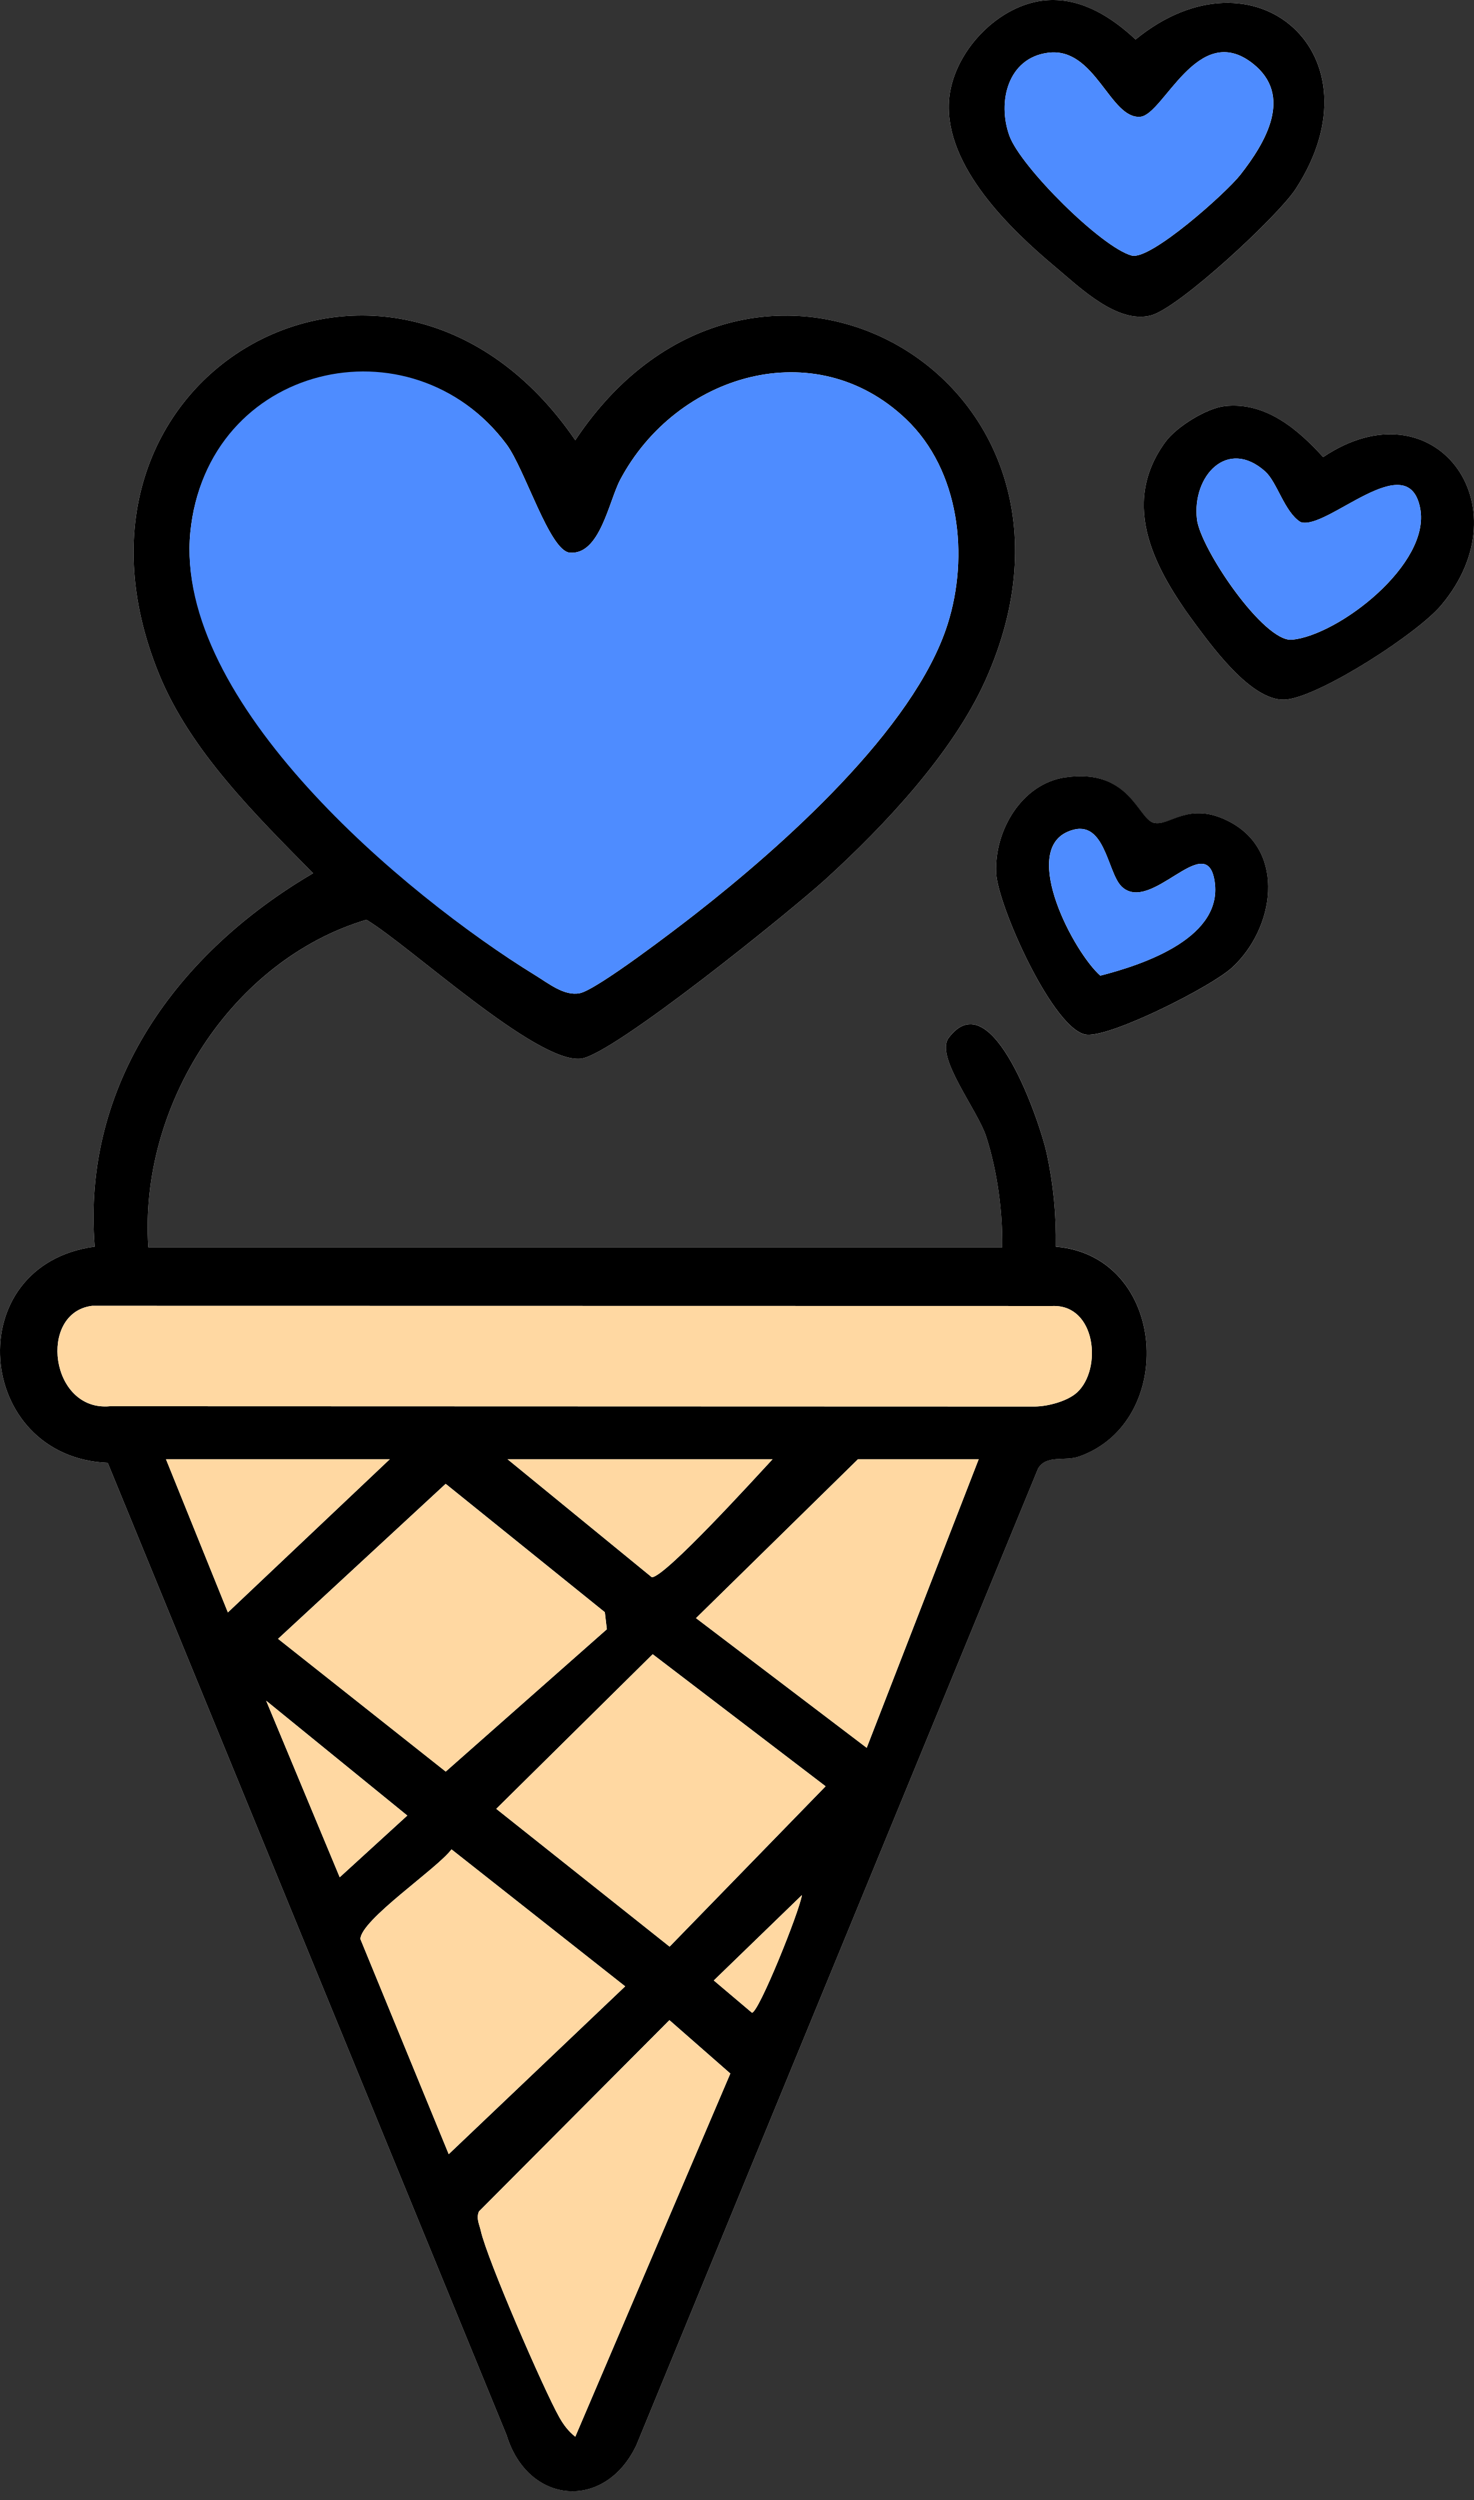 <svg width="125" height="212" viewBox="0 0 125 212" fill="none" xmlns="http://www.w3.org/2000/svg">
<rect x="0" y="0" width="125" height="212" fill="#333333" stroke="none"/>
<path d="M88.859 0.013C84.689 0.263 80.699 4.488 80.474 8.648C80.174 14.121 85.628 19.4 89.478 22.622C91.556 24.364 94.757 27.491 97.599 26.747C99.981 26.122 108.356 18.357 109.87 16.029C117.281 4.642 106.399 -4.896 96.3 3.349C94.293 1.471 91.746 -0.157 88.859 0.013ZM12.578 105.765C11.764 93.779 19.63 81.423 31.071 77.992C34.747 80.19 45.445 90.148 49.235 89.778C51.917 89.519 67.189 77.138 70.016 74.556C75 70.016 80.799 63.859 83.58 57.656C95.107 31.951 63.908 14.566 48.786 37.334C33.404 14.836 2.984 31.421 13.487 57.161C16.144 63.674 21.687 69.108 26.552 74.052C15.11 80.754 6.919 91.876 8.033 105.715C-3.494 107.278 -2.165 123.559 9.137 124.049L42.958 206.483C44.775 212.411 51.318 212.95 53.97 207.337L88.03 124.533C88.739 123.329 90.297 123.934 91.501 123.509C99.861 120.573 99.002 106.514 89.538 105.715C89.583 103.028 89.324 100.381 88.754 97.759C88.215 95.287 84.15 83.091 80.454 88.005C79.27 89.584 82.901 94.098 83.635 96.381C84.574 99.297 85.038 102.708 84.994 105.76H12.578V105.765ZM103.852 34.443C102.303 34.618 99.781 36.186 98.843 37.464C94.862 42.883 98.058 48.471 101.484 53.071C103.043 55.164 106.384 59.683 109.17 59.309C112.147 58.909 120.193 53.725 122.205 51.338C129.362 42.848 121.591 32.46 112.207 38.763C110.089 36.425 107.318 34.053 103.852 34.443ZM90.367 65.921C86.627 66.461 84.319 70.461 84.479 74.032C84.604 76.789 89.423 87.586 92.2 87.751C94.368 87.881 102.718 83.676 104.481 82.057C108.067 78.766 109.091 72.264 104.321 69.717C100.78 67.824 99.207 70.181 97.809 69.767C96.41 69.352 95.756 65.152 90.367 65.926V65.921Z" fill="white"/>
<path d="M12.578 105.765H84.994C85.034 102.713 84.574 99.302 83.635 96.386C82.901 94.103 79.27 89.584 80.454 88.011C84.145 83.091 88.215 95.292 88.754 97.764C89.324 100.386 89.583 103.033 89.538 105.72C99.002 106.519 99.861 120.578 91.501 123.514C90.297 123.939 88.739 123.334 88.03 124.538L53.97 207.342C51.318 212.955 44.77 212.416 42.958 206.488L9.137 124.049C-2.165 123.559 -3.494 107.278 8.033 105.715C6.919 91.876 15.11 80.754 26.552 74.052C21.687 69.112 16.144 63.674 13.487 57.161C2.984 31.421 33.404 14.836 48.786 37.334C63.908 14.566 95.107 31.946 83.58 57.656C80.799 63.859 75 70.016 70.016 74.556C67.184 77.138 51.917 89.519 49.235 89.778C45.445 90.148 34.747 80.19 31.071 77.992C19.63 81.418 11.764 93.779 12.578 105.765ZM76.823 35.527C69.097 28.18 57.351 31.736 52.601 40.666C51.627 42.498 50.878 47.098 48.311 46.863C46.608 46.709 44.521 39.787 42.958 37.684C34.912 26.867 17.502 31.127 16.139 45.15C14.775 59.174 34.248 75.87 45.39 82.702C46.538 83.406 47.852 84.485 49.165 84.225C50.604 83.94 57.356 78.771 58.974 77.503C66.265 71.809 77.532 61.846 80.359 52.941C82.192 47.168 81.403 39.882 76.823 35.527ZM91.326 118.091C93.494 116.108 92.954 110.614 89.244 110.749L7.803 110.734C3.199 111.323 4.242 119.729 9.327 119.249L87.76 119.274C88.864 119.264 90.522 118.82 91.321 118.091H91.326ZM33.054 123.744H14.076L19.325 136.734L33.054 123.744ZM65.516 123.744H43.042L55.278 133.752C56.397 133.752 64.143 125.222 65.516 123.744ZM82.996 123.744H72.758L59.024 137.218L73.502 148.216L82.996 123.744ZM51.463 138.162L51.293 136.714L37.794 125.827L23.58 138.971L37.798 150.228L51.463 138.162ZM55.348 140.28L42.084 153.39L56.786 165.076L70.016 151.477L55.353 140.28H55.348ZM22.571 144.22L28.809 159.193L34.542 153.959L22.571 144.22ZM38.053 182.676L53.016 168.442L38.288 156.826C37.104 158.439 30.597 162.799 30.562 164.432L38.053 182.676ZM68.008 160.701L60.532 167.943L63.768 170.679C64.343 170.679 67.789 162.109 68.008 160.701ZM56.766 171.309L40.615 187.53C40.361 188.124 40.65 188.614 40.77 189.163C41.294 191.545 46.099 202.632 47.437 204.995C47.802 205.639 48.206 206.173 48.786 206.633L61.935 175.833L56.766 171.304V171.309Z" fill="black"/>
<path d="M88.859 0.013C91.751 -0.162 94.293 1.471 96.3 3.349C106.394 -4.897 117.281 4.642 109.87 16.029C108.356 18.351 99.981 26.122 97.599 26.747C94.752 27.491 91.556 24.364 89.478 22.622C85.628 19.4 80.174 14.121 80.474 8.648C80.699 4.488 84.689 0.262 88.859 0.013ZM88.874 4.473C85.468 4.917 84.559 8.633 85.603 11.519C86.557 14.151 93.404 20.978 95.976 21.673C97.554 22.097 103.967 16.374 105.18 14.831C107.328 12.094 109.705 8.103 106.229 5.377C101.569 1.726 98.683 9.726 96.71 9.901C94.128 10.131 92.894 3.948 88.879 4.473H88.874Z" fill="black"/>
<path d="M103.852 34.443C107.318 34.048 110.084 36.421 112.207 38.763C121.591 32.46 129.362 42.843 122.205 51.338C120.193 53.725 112.147 58.914 109.17 59.309C106.384 59.684 103.043 55.164 101.484 53.071C98.063 48.472 94.862 42.888 98.842 37.464C99.781 36.186 102.308 34.618 103.852 34.443ZM107.313 39.996C104.071 37.085 101.08 40.386 101.504 44.037C101.789 46.509 107.178 54.495 109.58 54.25C113.545 53.85 121.341 47.837 120.437 43.108C119.414 37.749 112.492 45.026 110.299 44.276C108.941 43.447 108.311 40.9 107.313 40.002V39.996Z" fill="black"/>
<path d="M90.367 65.921C95.756 65.142 96.46 69.357 97.809 69.762C99.157 70.166 100.78 67.819 104.321 69.712C109.096 72.264 108.067 78.761 104.481 82.052C102.718 83.671 94.368 87.881 92.2 87.746C89.418 87.576 84.604 76.784 84.479 74.027C84.319 70.461 86.627 66.456 90.367 65.916V65.921ZM95.107 75.165C93.858 73.947 93.708 69.103 90.497 70.551C86.607 72.309 91.056 80.749 93.309 82.737C97.075 81.773 103.902 79.456 102.973 74.556C102.194 70.441 97.564 77.568 95.102 75.165H95.107Z" fill="black"/>
<path d="M76.823 35.526C81.403 39.882 82.192 47.168 80.359 52.941C77.527 61.846 66.265 71.809 58.974 77.503C57.351 78.771 50.603 83.94 49.165 84.225C47.852 84.485 46.538 83.406 45.39 82.702C34.248 75.87 14.74 59.504 16.139 45.15C17.537 30.797 34.917 26.867 42.957 37.684C44.521 39.787 46.608 46.709 48.311 46.863C50.878 47.098 51.627 42.498 52.601 40.666C57.351 31.736 69.097 28.18 76.823 35.526Z" fill="#4E8CFF"/>
<path d="M91.326 118.09C90.527 118.824 88.869 119.264 87.765 119.274L9.332 119.249C4.248 119.728 3.204 111.323 7.808 110.734L89.249 110.749C92.954 110.614 93.494 116.108 91.331 118.09H91.326Z" fill="#FFD8A2"/>
<path d="M55.348 140.28L70.011 151.477L56.782 165.076L42.084 153.389L55.348 140.28Z" fill="#FFD8A2"/>
<path d="M51.462 138.162L37.798 150.233L23.58 138.976L37.793 125.832L51.293 136.719L51.462 138.162Z" fill="#FFD8A2"/>
<path d="M56.767 171.309L61.935 175.838L48.786 206.638C48.206 206.178 47.802 205.644 47.437 204.999C46.104 202.632 41.3 191.545 40.77 189.168C40.65 188.618 40.361 188.124 40.615 187.535L56.767 171.314V171.309Z" fill="#FFD8A2"/>
<path d="M38.053 182.675L30.562 164.432C30.597 162.799 37.099 158.439 38.288 156.825L53.016 168.442L38.053 182.675Z" fill="#FFD8A2"/>
<path d="M82.996 123.744L73.497 148.215L59.024 137.218L72.758 123.744H82.996Z" fill="#FFD8A2"/>
<path d="M33.054 123.744L19.325 136.734L14.076 123.744H33.054Z" fill="#FFD8A2"/>
<path d="M65.516 123.744C64.143 125.217 56.397 133.752 55.278 133.752L43.042 123.744H65.516Z" fill="#FFD8A2"/>
<path d="M22.571 144.22L34.537 153.959L28.809 159.193L22.571 144.22Z" fill="#FFD8A2"/>
<path d="M68.008 160.701C67.789 162.11 64.343 170.68 63.768 170.68L60.532 167.943L68.008 160.701Z" fill="#FFD8A2"/>
<path d="M88.874 4.473C92.889 3.948 94.128 10.136 96.705 9.901C98.678 9.721 101.569 1.726 106.224 5.376C109.7 8.098 107.323 12.094 105.175 14.831C103.962 16.374 97.549 22.097 95.971 21.672C93.399 20.978 86.552 14.151 85.598 11.519C84.554 8.633 85.463 4.917 88.869 4.473H88.874Z" fill="#4E8CFF"/>
<path d="M107.313 39.996C108.312 40.895 108.941 43.442 110.299 44.271C112.492 45.02 119.414 37.744 120.437 43.103C121.341 47.837 113.545 53.845 109.58 54.245C107.178 54.489 101.794 46.504 101.504 44.032C101.08 40.381 104.071 37.08 107.313 39.991V39.996Z" fill="#4E8CFF"/>
<path d="M95.107 75.165C97.569 77.568 102.199 70.446 102.978 74.556C103.902 79.456 97.08 81.773 93.314 82.737C91.062 80.749 86.607 72.309 90.502 70.551C93.713 69.103 93.863 73.947 95.112 75.165H95.107Z" fill="#4E8CFF"/>
</svg>
